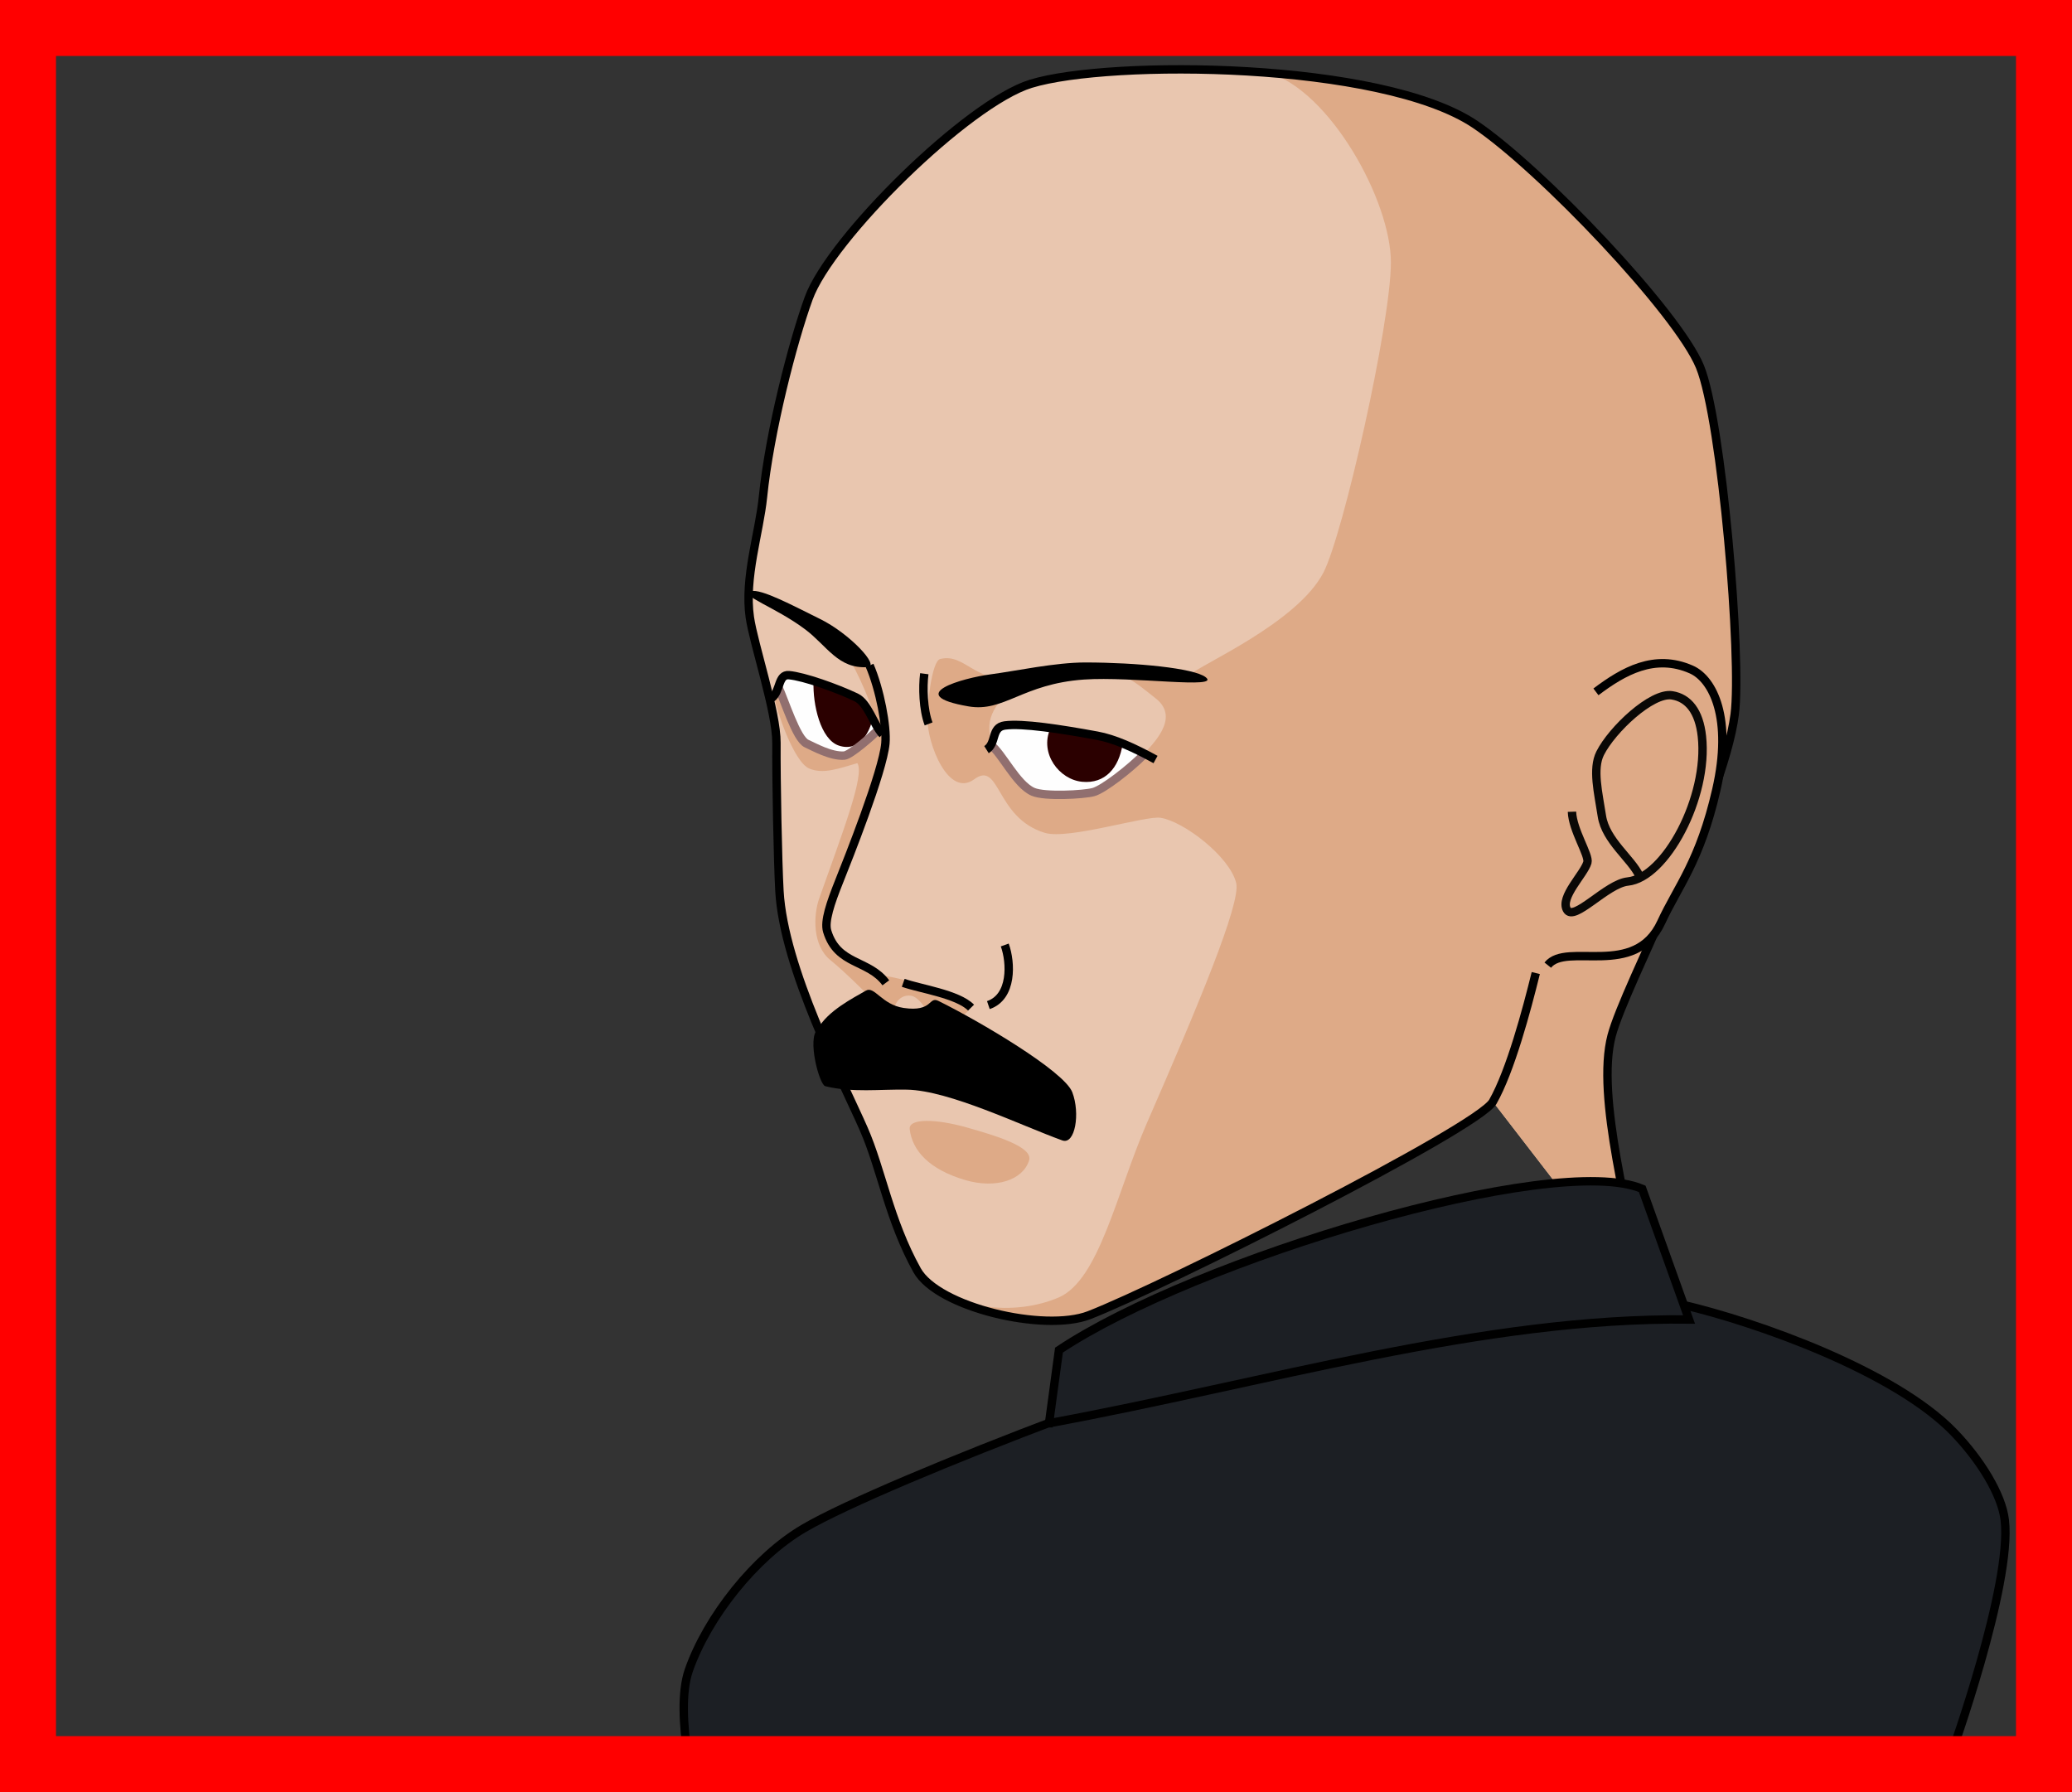 <?xml version="1.0" encoding="UTF-8" standalone="no"?>
<!-- Created with Inkscape (http://www.inkscape.org/) -->

<svg
   xmlns:dc="http://purl.org/dc/elements/1.1/"
   xmlns:cc="http://creativecommons.org/ns#"
   xmlns:rdf="http://www.w3.org/1999/02/22-rdf-syntax-ns#"
   xmlns:svg="http://www.w3.org/2000/svg"
   xmlns="http://www.w3.org/2000/svg"
   xmlns:sodipodi="http://sodipodi.sourceforge.net/DTD/sodipodi-0.dtd"
   xmlns:inkscape="http://www.inkscape.org/namespaces/inkscape"
   width="370"
   height="320"
   id="svg2"
   version="1.1"
   inkscape:version="0.48.4 r9939"
   sodipodi:docname="[18.悲嘆].svg"
   inkscape:export-filename="C:\Users\root\Desktop\資料\作業\SANARO\ORG\[01.行動]03..png"
   inkscape:export-xdpi="90"
   inkscape:export-ydpi="90"
   enable-background="new">
  <rect width="100%" height="100%" fill="#333333" stroke="none"/>
  <defs
     id="defs4">
    <inkscape:perspective
       sodipodi:type="inkscape:persp3d"
       inkscape:vp_x="363.49708 : 943.81603 : 1"
       inkscape:vp_y="0 : 1000 : 0"
       inkscape:vp_z="744.09448 : 526.18109 : 1"
       inkscape:persp3d-origin="372.04724 : 350.78739 : 1"
       id="perspective5056" />
    <inkscape:perspective
       id="perspective5056-8"
       inkscape:persp3d-origin="372.04724 : 350.78739 : 1"
       inkscape:vp_z="744.09448 : 526.18109 : 1"
       inkscape:vp_y="0 : 1000 : 0"
       inkscape:vp_x="363.49708 : 943.81603 : 1"
       sodipodi:type="inkscape:persp3d" />
    <inkscape:perspective
       id="perspective5056-5"
       inkscape:persp3d-origin="372.04724 : 350.78739 : 1"
       inkscape:vp_z="744.09448 : 526.18109 : 1"
       inkscape:vp_y="0 : 1000 : 0"
       inkscape:vp_x="363.49708 : 943.81603 : 1"
       sodipodi:type="inkscape:persp3d" />
    <inkscape:perspective
       sodipodi:type="inkscape:persp3d"
       inkscape:vp_x="363.49708 : 943.81603 : 1"
       inkscape:vp_y="0 : 1000 : 0"
       inkscape:vp_z="744.09448 : 526.18109 : 1"
       inkscape:persp3d-origin="372.04724 : 350.78739 : 1"
       id="perspective5056-5-2" />
    <inkscape:perspective
       sodipodi:type="inkscape:persp3d"
       inkscape:vp_x="363.49708 : 943.81603 : 1"
       inkscape:vp_y="0 : 1000 : 0"
       inkscape:vp_z="744.09448 : 526.18109 : 1"
       inkscape:persp3d-origin="372.04724 : 350.78739 : 1"
       id="perspective5056-8-5" />
    <inkscape:perspective
       id="perspective5056-1"
       inkscape:persp3d-origin="372.04724 : 350.78739 : 1"
       inkscape:vp_z="744.09448 : 526.18109 : 1"
       inkscape:vp_y="0 : 1000 : 0"
       inkscape:vp_x="363.49708 : 943.81603 : 1"
       sodipodi:type="inkscape:persp3d" />
    <inkscape:perspective
       sodipodi:type="inkscape:persp3d"
       inkscape:vp_x="363.49708 : 943.81603 : 1"
       inkscape:vp_y="0 : 1000 : 0"
       inkscape:vp_z="744.09448 : 526.18109 : 1"
       inkscape:persp3d-origin="372.04724 : 350.78739 : 1"
       id="perspective5056-5-5" />
    <inkscape:perspective
       id="perspective5056-4"
       inkscape:persp3d-origin="372.04724 : 350.78739 : 1"
       inkscape:vp_z="744.09448 : 526.18109 : 1"
       inkscape:vp_y="0 : 1000 : 0"
       inkscape:vp_x="363.49708 : 943.81603 : 1"
       sodipodi:type="inkscape:persp3d" />
    <inkscape:perspective
       sodipodi:type="inkscape:persp3d"
       inkscape:vp_x="363.49708 : 943.81603 : 1"
       inkscape:vp_y="0 : 1000 : 0"
       inkscape:vp_z="744.09448 : 526.18109 : 1"
       inkscape:persp3d-origin="372.04724 : 350.78739 : 1"
       id="perspective5056-1-2" />
    <inkscape:perspective
       id="perspective5056-8-5-8"
       inkscape:persp3d-origin="372.04724 : 350.78739 : 1"
       inkscape:vp_z="744.09448 : 526.18109 : 1"
       inkscape:vp_y="0 : 1000 : 0"
       inkscape:vp_x="363.49708 : 943.81603 : 1"
       sodipodi:type="inkscape:persp3d" />
    <inkscape:perspective
       id="perspective5056-5-2-8"
       inkscape:persp3d-origin="372.04724 : 350.78739 : 1"
       inkscape:vp_z="744.09448 : 526.18109 : 1"
       inkscape:vp_y="0 : 1000 : 0"
       inkscape:vp_x="363.49708 : 943.81603 : 1"
       sodipodi:type="inkscape:persp3d" />
    <inkscape:perspective
       sodipodi:type="inkscape:persp3d"
       inkscape:vp_x="363.49708 : 943.81603 : 1"
       inkscape:vp_y="0 : 1000 : 0"
       inkscape:vp_z="744.09448 : 526.18109 : 1"
       inkscape:persp3d-origin="372.04724 : 350.78739 : 1"
       id="perspective5056-5-4" />
    <inkscape:perspective
       sodipodi:type="inkscape:persp3d"
       inkscape:vp_x="363.49708 : 943.81603 : 1"
       inkscape:vp_y="0 : 1000 : 0"
       inkscape:vp_z="744.09448 : 526.18109 : 1"
       inkscape:persp3d-origin="372.04724 : 350.78739 : 1"
       id="perspective5056-8-9" />
    <inkscape:perspective
       id="perspective5056-40"
       inkscape:persp3d-origin="372.04724 : 350.78739 : 1"
       inkscape:vp_z="744.09448 : 526.18109 : 1"
       inkscape:vp_y="0 : 1000 : 0"
       inkscape:vp_x="363.49708 : 943.81603 : 1"
       sodipodi:type="inkscape:persp3d" />
    <inkscape:perspective
       sodipodi:type="inkscape:persp3d"
       inkscape:vp_x="363.49708 : 943.81603 : 1"
       inkscape:vp_y="0 : 1000 : 0"
       inkscape:vp_z="744.09448 : 526.18109 : 1"
       inkscape:persp3d-origin="372.04724 : 350.78739 : 1"
       id="perspective5056-1-5" />
    <inkscape:perspective
       id="perspective5056-8-5-4"
       inkscape:persp3d-origin="372.04724 : 350.78739 : 1"
       inkscape:vp_z="744.09448 : 526.18109 : 1"
       inkscape:vp_y="0 : 1000 : 0"
       inkscape:vp_x="363.49708 : 943.81603 : 1"
       sodipodi:type="inkscape:persp3d" />
    <inkscape:perspective
       id="perspective5056-5-2-82"
       inkscape:persp3d-origin="372.04724 : 350.78739 : 1"
       inkscape:vp_z="744.09448 : 526.18109 : 1"
       inkscape:vp_y="0 : 1000 : 0"
       inkscape:vp_x="363.49708 : 943.81603 : 1"
       sodipodi:type="inkscape:persp3d" />
    <inkscape:perspective
       sodipodi:type="inkscape:persp3d"
       inkscape:vp_x="363.49708 : 943.81603 : 1"
       inkscape:vp_y="0 : 1000 : 0"
       inkscape:vp_z="744.09448 : 526.18109 : 1"
       inkscape:persp3d-origin="372.04724 : 350.78739 : 1"
       id="perspective5056-5-8" />
    <inkscape:perspective
       sodipodi:type="inkscape:persp3d"
       inkscape:vp_x="363.49708 : 943.81603 : 1"
       inkscape:vp_y="0 : 1000 : 0"
       inkscape:vp_z="744.09448 : 526.18109 : 1"
       inkscape:persp3d-origin="372.04724 : 350.78739 : 1"
       id="perspective5056-8-4" />
    <inkscape:perspective
       id="perspective5056-409"
       inkscape:persp3d-origin="372.04724 : 350.78739 : 1"
       inkscape:vp_z="744.09448 : 526.18109 : 1"
       inkscape:vp_y="0 : 1000 : 0"
       inkscape:vp_x="363.49708 : 943.81603 : 1"
       sodipodi:type="inkscape:persp3d" />
    <inkscape:perspective
       sodipodi:type="inkscape:persp3d"
       inkscape:vp_x="363.49708 : 943.81603 : 1"
       inkscape:vp_y="0 : 1000 : 0"
       inkscape:vp_z="744.09448 : 526.18109 : 1"
       inkscape:persp3d-origin="372.04724 : 350.78739 : 1"
       id="perspective5056-1-7" />
    <inkscape:perspective
       id="perspective5056-8-5-2"
       inkscape:persp3d-origin="372.04724 : 350.78739 : 1"
       inkscape:vp_z="744.09448 : 526.18109 : 1"
       inkscape:vp_y="0 : 1000 : 0"
       inkscape:vp_x="363.49708 : 943.81603 : 1"
       sodipodi:type="inkscape:persp3d" />
    <inkscape:perspective
       id="perspective5056-5-2-89"
       inkscape:persp3d-origin="372.04724 : 350.78739 : 1"
       inkscape:vp_z="744.09448 : 526.18109 : 1"
       inkscape:vp_y="0 : 1000 : 0"
       inkscape:vp_x="363.49708 : 943.81603 : 1"
       sodipodi:type="inkscape:persp3d" />
    <inkscape:perspective
       sodipodi:type="inkscape:persp3d"
       inkscape:vp_x="363.49708 : 943.81603 : 1"
       inkscape:vp_y="0 : 1000 : 0"
       inkscape:vp_z="744.09448 : 526.18109 : 1"
       inkscape:persp3d-origin="372.04724 : 350.78739 : 1"
       id="perspective5056-5-1" />
    <inkscape:perspective
       sodipodi:type="inkscape:persp3d"
       inkscape:vp_x="363.49708 : 943.81603 : 1"
       inkscape:vp_y="0 : 1000 : 0"
       inkscape:vp_z="744.09448 : 526.18109 : 1"
       inkscape:persp3d-origin="372.04724 : 350.78739 : 1"
       id="perspective5056-8-6" />
    <inkscape:perspective
       id="perspective5056-7"
       inkscape:persp3d-origin="372.04724 : 350.78739 : 1"
       inkscape:vp_z="744.09448 : 526.18109 : 1"
       inkscape:vp_y="0 : 1000 : 0"
       inkscape:vp_x="363.49708 : 943.81603 : 1"
       sodipodi:type="inkscape:persp3d" />
    <inkscape:perspective
       sodipodi:type="inkscape:persp3d"
       inkscape:vp_x="363.49708 : 943.81603 : 1"
       inkscape:vp_y="0 : 1000 : 0"
       inkscape:vp_z="744.09448 : 526.18109 : 1"
       inkscape:persp3d-origin="372.04724 : 350.78739 : 1"
       id="perspective5056-1-1" />
    <inkscape:perspective
       id="perspective5056-8-5-82"
       inkscape:persp3d-origin="372.04724 : 350.78739 : 1"
       inkscape:vp_z="744.09448 : 526.18109 : 1"
       inkscape:vp_y="0 : 1000 : 0"
       inkscape:vp_x="363.49708 : 943.81603 : 1"
       sodipodi:type="inkscape:persp3d" />
    <inkscape:perspective
       id="perspective5056-5-2-1"
       inkscape:persp3d-origin="372.04724 : 350.78739 : 1"
       inkscape:vp_z="744.09448 : 526.18109 : 1"
       inkscape:vp_y="0 : 1000 : 0"
       inkscape:vp_x="363.49708 : 943.81603 : 1"
       sodipodi:type="inkscape:persp3d" />
    <inkscape:perspective
       sodipodi:type="inkscape:persp3d"
       inkscape:vp_x="363.49708 : 943.81603 : 1"
       inkscape:vp_y="0 : 1000 : 0"
       inkscape:vp_z="744.09448 : 526.18109 : 1"
       inkscape:persp3d-origin="372.04724 : 350.78739 : 1"
       id="perspective5056-5-46" />
    <inkscape:perspective
       sodipodi:type="inkscape:persp3d"
       inkscape:vp_x="363.49708 : 943.81603 : 1"
       inkscape:vp_y="0 : 1000 : 0"
       inkscape:vp_z="744.09448 : 526.18109 : 1"
       inkscape:persp3d-origin="372.04724 : 350.78739 : 1"
       id="perspective5056-8-92" />
    <inkscape:perspective
       id="perspective5056-3"
       inkscape:persp3d-origin="372.04724 : 350.78739 : 1"
       inkscape:vp_z="744.09448 : 526.18109 : 1"
       inkscape:vp_y="0 : 1000 : 0"
       inkscape:vp_x="363.49708 : 943.81603 : 1"
       sodipodi:type="inkscape:persp3d" />
  </defs>
  <sodipodi:namedview
     id="base"
     pagecolor="#ffffff"
     bordercolor="#666666"
     borderopacity="1.0"
     inkscape:pageopacity="0.0"
     inkscape:pageshadow="2"
     inkscape:zoom="1.242449"
     inkscape:cx="354.42013"
     inkscape:cy="137.29175"
     inkscape:document-units="px"
     inkscape:current-layer="layer8"
     showgrid="false"
     inkscape:window-width="1139"
     inkscape:window-height="693"
     inkscape:window-x="75"
     inkscape:window-y="-2"
     inkscape:window-maximized="0"
     showguides="true"
     inkscape:guide-bbox="true"
     inkscape:snap-grids="false"
     inkscape:snap-to-guides="false"
     showborder="true"
     inkscape:showpageshadow="false"
     fit-margin-top="0"
     fit-margin-left="0"
     fit-margin-right="0"
     fit-margin-bottom="0"
     inkscape:snap-page="false" />
  <g
     inkscape:groupmode="layer"
     id="layer2"
     inkscape:label="補助線"
     style="display:none"
     sodipodi:insensitive="true">
    <path
       style="fill:none;stroke:#0000ff;stroke-width:1px;stroke-linecap:butt;stroke-linejoin:miter;stroke-opacity:1"
       d="M 10,310 360,10"
       id="path3025"
       inkscape:connector-curvature="0"
       sodipodi:nodetypes="cc" />
    <path
       style="fill:none;stroke:#0000ff;stroke-width:1px;stroke-linecap:butt;stroke-linejoin:miter;stroke-opacity:1"
       d="M 10,10 360,310"
       id="path3027"
       inkscape:connector-curvature="0"
       sodipodi:nodetypes="cc" />
    <path
       style="fill:none;stroke:#ff0000;stroke-width:1px;stroke-linecap:butt;stroke-linejoin:miter;stroke-opacity:1;display:inline"
       d="m 10,0 0,320"
       id="path3006"
       inkscape:connector-curvature="0"
       sodipodi:nodetypes="cc" />
    <path
       style="fill:none;stroke:#ff0000;stroke-width:1px;stroke-linecap:butt;stroke-linejoin:miter;stroke-opacity:1;display:inline"
       d="m 360,0 0,320"
       id="path3010"
       inkscape:connector-curvature="0"
       sodipodi:nodetypes="cc" />
    <path
       style="fill:none;stroke:#ff0000;stroke-width:1px;stroke-linecap:butt;stroke-linejoin:miter;stroke-opacity:1;display:inline"
       d="M 0,10 370,10"
       id="path3016"
       inkscape:connector-curvature="0" />
    <path
       transform="translate(84.716,27.712)"
       style="fill:none;stroke:#ff0000;stroke-width:1px;stroke-linecap:butt;stroke-linejoin:miter;stroke-opacity:1;display:inline"
       d="m -84.716,282.288 370,0"
       id="path3018"
       inkscape:connector-curvature="0"
       sodipodi:nodetypes="cc" />
  </g>
  <g
     inkscape:groupmode="layer"
     id="layer8"
     inkscape:label="原型"
     style="display:inline">
    <path
       sodipodi:nodetypes="cssssssssssssscc"
       inkscape:connector-curvature="0"
       id="path6635-6-9-1-1-7-5-8-0-5"
       d="m 266.6,196.717 c -7.161,7.39 -45.687,26.946 -72.121,38.145 -7.895,3.345 -26.213,-1.133 -30.697,-8.08 -5.567,-8.624 -6.352,-17.929 -9.513,-25.151 -3.843,-8.781 -14.288,-28.681 -15.061,-42.537 -0.293,-5.244 0.1,-18.408 -0.579,-26.41 -0.462,-5.449 -4.031,-17.666 -4.724,-22.456 -1.021,-7.059 1.666,-15.023 2.318,-21.425 1.192,-11.71 5.393,-27.634 8.189,-35.557 3.376,-9.565 28.762,-33.886 39.714,-38.336 11.69,-4.75 67.178,-1.815 79.308,7.313 14.176,10.668 36.977,34.065 40.131,43.228 3.784,10.992 6.619,55.816 6.198,62.122 -0.385,5.769 -19.723,49.709 -21.96,57.377 -3.28,11.247 6.316,43.926 5.784,46.756 z"
       style="fill:#e9c6af;stroke:none;display:inline;stroke-width:1.5" />
    <path
       sodipodi:nodetypes="csssccccscsscscsc"
       inkscape:connector-curvature="0"
       id="path5573-3-9-8-0-5-7"
       d="m 157.728,174.197 c -1.242,0.768 -12.604,-5.78 -10.003,-7.941 0.64,-0.532 1.632,-6.734 2.159,-8.978 1.399,-5.953 8.229,-21.457 8.228,-24.538 -2.4e-4,-1.505 -0.244,-15.435 -6.686,-15.616 1.389,2.461 4.829,9.255 5.171,13.275 l -17.315,-7.663 -0.954,1.954 c 0.239,1.77 3.343,11.323 6.171,12.533 2.467,1.056 5.179,0.036 8.599,-0.957 1.357,2.048 -2.565,12.182 -6.805,24.141 -1.044,2.944 -1.29,8.425 2.054,11.081 2.007,1.594 8.29,7.439 11.681,11.892 -1.422,-4.159 0.893,-5.983 2.795,-5.554 1.583,0.357 3.614,3.645 4.422,6.945 1.975,-2.552 6.159,-3.409 5.765,-5.033 -0.392,-1.615 -10.282,-4.776 -15.281,-5.541 z"
       style="fill:#deaa87;stroke:none;display:inline;stroke-width:1.5" />
    <path
       style="fill:#fefefe;fill-opacity:1;stroke:none;display:inline;stroke-width:1.5"
       d="m 153.403,124.765 3.401,5.47 -6.559,4.563 -6.8,-2.358 -4.235,-9.239 1.569,-2.686 z"
       id="path3337-0-4-0-1-8-6-9-1-5"
       inkscape:connector-curvature="0"
       sodipodi:nodetypes="ccccccc" />
    <path
       sodipodi:nodetypes="csccsssscssccscccsssssssscc"
       inkscape:connector-curvature="0"
       id="path3438-5-86-7-3-4-0-4-2-4"
       d="m 162.62,225.994 c 4.12,6.727 21.681,13.525 31.86,8.85 19.864,-9.125 57.037,-26.795 72.111,-38.113 l 27.004,34.992 c -3.683,-14.959 -7.415,-40.435 -5.812,-46.768 3.143,-12.415 21.275,-46.288 21.977,-57.445 0.466,-7.406 -0.016,-49.079 -6.203,-62.067 -6.239,-13.097 -28.903,-34.851 -40.164,-43.243 -7.654,-5.704 -18.654,-7.131 -36.915,-9.241 11.023,3.253 21.918,22.915 21.896,33.92 -0.022,10.931 -8.512,48.533 -12.042,55.346 -4.649,8.972 -21.816,16.37 -23.932,18.303 l -19.046,-0.733 c 6.417,-0.887 9.375,2.058 13.027,4.913 4.619,3.611 -1.029,8.496 -1.994,9.84 l -27.243,-1.469 c -1.108,-4.158 -0.72,-6.772 5.634,-11.882 -8.74,1.228 -10.269,-4.668 -14.889,-3.526 -1.515,0.374 -2.305,8.227 -2.302,10.46 0.007,4.814 3.804,14.381 8.382,11.013 4.659,-3.427 3.74,6.909 12.627,9.572 4.193,1.257 17.918,-3.107 20.644,-2.693 4.1,0.621 12.361,6.909 13.511,11.658 0.872,3.604 -6.966,22.259 -15.898,42.731 -5.46,12.514 -8.566,28.149 -15.809,31.264 -7.43,3.196 -19.365,2.843 -26.422,-5.679 z"
       style="fill:#deaa87;stroke:none;display:inline;stroke-width:1.5" />
    <path
       style="fill:#fefefe;fill-opacity:1;stroke:none;display:inline;stroke-width:1.5"
       d="m 178.229,129.724 10.989,0.387 10.063,1.999 5.009,2.458 -9.143,7.082 -10.84,-0.291 -7.342,-8.423 z"
       id="path3353-4-1-2-2-4-9-8-7-1"
       inkscape:connector-curvature="0"
       sodipodi:nodetypes="cccccccc" />
    <path
       sodipodi:nodetypes="sccs"
       inkscape:connector-curvature="0"
       id="path3357-1-2-4-7-5-3-8-6-2"
       d="m 193.25,139.594 c 4.09,0.382 6.548,-2.459 7.221,-6.732 l -12.924,-2.749 c -1.939,4.453 1.618,9.099 5.703,9.48 z"
       style="fill:#2b0000;stroke:none;display:inline;stroke-width:1.5" />
    <path
       sodipodi:nodetypes="csccc"
       inkscape:connector-curvature="0"
       id="path3357-0-8-6-7-0-2-0-0"
       d="m 145.277,121.708 c -0.16,4.081 1.242,10.327 4.513,11.423 3.751,1.257 5.639,-2.628 6.051,-4.976 l -2.925,-3.206 z"
       style="fill:#2b0000;stroke:none;display:inline;stroke-width:1.5" />
    <path
       sodipodi:nodetypes="csssccc"
       inkscape:connector-curvature="0"
       id="path6629-0-6-3-5-0-4-2-01"
       d="m 155.283,118.816 c 1.856,4.277 3.094,10.948 2.824,13.928 -0.46,5.066 -6.719,20.769 -8.224,24.537 -1.6,4.007 -2.699,7.232 -2.173,8.984 1.839,6.118 7.36,5.033 10.473,9.225 m 3.107,1.2e-4 c 3.038,1.077 9.733,2.008 12.114,4.427"
       style="fill:none;stroke:#000000;stroke-width:1.5;stroke-linecap:butt;stroke-linejoin:miter;stroke-opacity:1;display:inline" />
    <path
       sodipodi:nodetypes="ssssssscs"
       inkscape:connector-curvature="0"
       id="path6633-4-0-6-4-8-5-4-4"
       d="m 154.638,176.881 c 1.509,-0.875 2.838,2.52 6.719,3.094 5.256,0.777 4.443,-2.127 6.203,-1.26 7.427,3.66 22.483,12.565 23.919,16.308 1.451,3.782 0.504,9.432 -1.783,8.608 -7.37,-2.655 -20.133,-8.908 -27.711,-9.065 -4.794,-0.099 -9.81,0.584 -14.622,-0.623 -1.065,-0.267 -3.287,-8.582 -1.337,-10.192 1.728,-3.232 6.316,-5.54 8.613,-6.872 z"
       style="fill:#000000;stroke:none;display:inline;stroke-width:1.5" />
    <path
       sodipodi:nodetypes="cssssssssssssssc"
       inkscape:connector-curvature="0"
       id="path6635-6-9-1-1-7-5-8-6"
       d="m 274.246,173.746 c -1.628,6.604 -4.528,17.467 -7.667,22.982 -2.706,4.754 -59.121,33.091 -72.1,38.108 -7.997,3.091 -27.017,-1.387 -30.712,-8.018 -4.996,-8.966 -6.355,-17.976 -9.516,-25.198 -3.843,-8.781 -14.293,-28.684 -15.066,-42.539 -0.293,-5.244 -0.577,-19.882 -0.533,-26.44 0.037,-5.468 -4.06,-17.622 -4.753,-22.412 -1.021,-7.059 1.691,-15.07 2.343,-21.471 1.192,-11.71 5.296,-27.588 8.161,-35.486 3.89,-10.722 28.381,-34.838 39.67,-38.311 14.059,-4.325 62.602,-4.011 79.339,7.247 11.703,7.872 36.152,33.559 40.144,43.246 3.954,9.595 7.494,52.321 6.21,62.113 -2.099,16.01 -19.576,48.21 -21.982,57.383 -2.853,10.876 3.293,32.096 5.817,46.838"
       style="fill:none;stroke:#000000;stroke-width:1.5;stroke-linecap:butt;stroke-linejoin:miter;stroke-opacity:1;display:inline" />
    <path
       sodipodi:nodetypes="cc"
       inkscape:connector-curvature="0"
       id="path6643-0-0-5-2-6-1-6-0"
       d="m 165.054,120.298 c -0.316,2.373 -0.205,6.418 0.769,8.961"
       style="fill:none;stroke:#000000;stroke-width:1.5;stroke-linecap:butt;stroke-linejoin:miter;stroke-opacity:1;display:inline" />
    <path
       sodipodi:nodetypes="ssssss"
       inkscape:connector-curvature="0"
       id="path6645-7-0-4-0-3-7-5-7"
       d="m 172.952,126.132 c 6.336,1.092 9.601,-4.017 20.608,-4.793 8.634,-0.608 24.64,1.774 21.711,-0.439 -2.115,-1.598 -12.253,-2.598 -21.406,-2.612 -5.446,-0.008 -12.405,1.519 -17.032,2.129 -4.777,0.63 -15.803,3.659 -3.88,5.714 z"
       style="fill:#000000;stroke:none;display:inline;stroke-width:1.5" />
    <path
       sodipodi:nodetypes="sssss"
       inkscape:connector-curvature="0"
       id="path6647-1-6-2-0-5-1-0-1"
       d="m 134.084,105.581 c 1.743,-0.585 7.856,2.74 12.34,4.935 5.262,2.577 10.761,8.438 8.531,8.6 -5.26,0.382 -7.273,-3.8 -11.144,-6.714 -5.364,-4.038 -11.915,-6.088 -9.728,-6.821 z"
       style="fill:#000000;stroke:none;display:inline;stroke-width:1.5" />
    <path
       sodipodi:nodetypes="cc"
       inkscape:connector-curvature="0"
       id="path6649-7-1-0-1-6-1-9-7"
       d="m 179.422,168.734 c 1.142,3.164 1.377,9.27 -2.928,10.735"
       style="fill:none;stroke:#000000;stroke-width:1.5;stroke-linecap:butt;stroke-linejoin:miter;stroke-opacity:1;display:inline" />
    <path
       sodipodi:nodetypes="cssc"
       inkscape:connector-curvature="0"
       id="path3339-7-3-9-4-5-5-0-7"
       d="m 176.894,132.999 c 2.045,1.475 4.586,7.091 7.58,8.386 2.089,0.903 9.026,0.517 10.777,0.051 1.828,-0.486 6.674,-4.319 8.935,-6.621"
       style="fill:none;stroke:#916f6f;stroke-width:1.5;stroke-linecap:butt;stroke-linejoin:miter;stroke-opacity:1;display:inline" />
    <path
       sodipodi:nodetypes="cssc"
       inkscape:connector-curvature="0"
       id="path3337-7-8-7-6-8-2-0-7"
       d="m 176.158,133.853 c 1.825,-1.146 0.798,-3.983 3.265,-4.314 3.173,-0.426 9.902,0.617 16.488,1.822 3.085,0.564 6.546,2.129 10.434,4.256"
       style="fill:none;stroke:#000000;stroke-width:1.5;stroke-linecap:butt;stroke-linejoin:miter;stroke-opacity:1;display:inline" />
    <path
       sodipodi:nodetypes="cssc"
       inkscape:connector-curvature="0"
       id="path3355-7-9-3-0-3-7-6-7"
       d="m 138.938,122.568 c 1.173,2.482 3.276,9.383 5.101,10.204 1.241,0.559 4.361,2.326 6.723,2.144 1.151,-0.089 5.258,-3.772 5.926,-4.455"
       style="fill:none;stroke:#916f6f;stroke-width:1.5;stroke-linecap:butt;stroke-linejoin:miter;stroke-opacity:1;display:inline" />
    <path
       sodipodi:nodetypes="cssc"
       inkscape:connector-curvature="0"
       id="path3353-3-3-7-7-9-6-1-3"
       d="m 137.826,124.627 c 1.556,-1.248 1.095,-4.246 3.06,-4.073 2.66,0.235 8.512,2.315 11.983,3.963 2.144,1.018 3.103,4.856 4.738,6.612"
       style="fill:none;stroke:#000000;stroke-width:1.5;stroke-linecap:butt;stroke-linejoin:miter;stroke-opacity:1;display:inline" />
    <path
       sodipodi:nodetypes="csssc"
       inkscape:connector-curvature="0"
       id="path6637-1-1-2-1-4-1-3-3"
       d="m 276.387,172.331 c 3.382,-4.235 15.583,2.49 20.26,-7.653 2.968,-6.437 6.908,-10.844 9.848,-23.687 2.916,-12.736 -0.606,-19.736 -4.469,-21.442 -6.564,-2.899 -12.176,0.323 -17.036,3.989"
       style="fill:#deaa87;stroke:#000000;stroke-width:1.5;stroke-linecap:butt;stroke-linejoin:miter;stroke-opacity:1;display:inline" />
    <path
       sodipodi:nodetypes="csssssssc"
       inkscape:connector-curvature="0"
       id="path6639-8-8-6-7-8-4-8-5"
       d="m 292.756,156.409 c -1.424,-3.083 -6.029,-6.283 -6.706,-10.693 -0.641,-4.179 -1.708,-8.425 -0.311,-11.212 2.113,-4.216 9.222,-10.914 12.841,-10.347 2.903,0.455 4.848,2.868 5.331,7.323 1.185,10.92 -6.516,25.248 -13.239,25.924 -3.768,0.379 -9.644,7.312 -10.879,5.004 -1.211,-2.262 3.056,-6.293 3.671,-8.409 0.371,-1.275 -2.646,-5.768 -2.756,-9.056"
       style="opacity:0.95;fill:none;stroke:#000000;stroke-width:1.5;stroke-linecap:butt;stroke-linejoin:miter;stroke-opacity:1;display:inline" />
    <path
       sodipodi:nodetypes="sssss"
       inkscape:connector-curvature="0"
       id="path6710-3-4-7-4-0-6-2-4-9"
       d="m 183.765,207.193 c 0.741,-2.384 -5.809,-4.376 -11.141,-5.881 -5.544,-1.565 -10.412,-1.644 -10.179,0.313 0.459,3.864 3.524,7.216 9.965,9.098 5.367,1.568 10.249,0.033 11.356,-3.53 z"
       style="fill:#deaa87;stroke:none;display:inline;stroke-width:1.5" />
    <path
       style="fill:#1c1f24;stroke:#000000;stroke-width:1.5;stroke-linecap:butt;stroke-linejoin:miter;stroke-opacity:1;display:inline"
       d="m 124.68,322.564 c 0,0 -4.438,-16.39 -1.683,-24.302 3.315,-9.523 11.817,-20.244 20.515,-25.346 14.852,-8.711 77.42,-32.318 92.447,-34.81 13.764,-2.283 58.836,-6.455 64.485,-5.136 13.203,3.084 37.9,11.808 48.506,22.827 4.694,4.877 8.523,11.073 9.049,15.64 1.331,11.563 -9.621,41.968 -9.621,41.968"
       id="path3771"
       inkscape:connector-curvature="0"
       sodipodi:nodetypes="cssssssc" />
    <path
       style="fill:#1c1f24;stroke:#000000;stroke-width:1.5;stroke-linecap:butt;stroke-linejoin:miter;stroke-opacity:1;display:inline"
       d="m 187.326,254.131 1.775,-13.056 c 24.338,-16.247 88.488,-35.451 104.154,-28.798 l 8.358,23.328 c -36.769,-0.429 -75.602,11.387 -114.288,18.526 z"
       id="path3791"
       inkscape:connector-curvature="0"
       sodipodi:nodetypes="ccccc" />
  </g>
  <g
     inkscape:groupmode="layer"
     id="layer7"
     inkscape:label="枠面"
     style="display:inline"
     sodipodi:insensitive="true">
    <path
       style="fill:#ff0000;stroke:none;display:inline"
       d="m 0,0 0,320 370,0 0,-320 -10,10 0,300 -350,0 0,-300 350,0 10,-10 z"
       id="path21072"
       inkscape:connector-curvature="0"
       sodipodi:nodetypes="ccccccccccc" />
  </g>
</svg>
